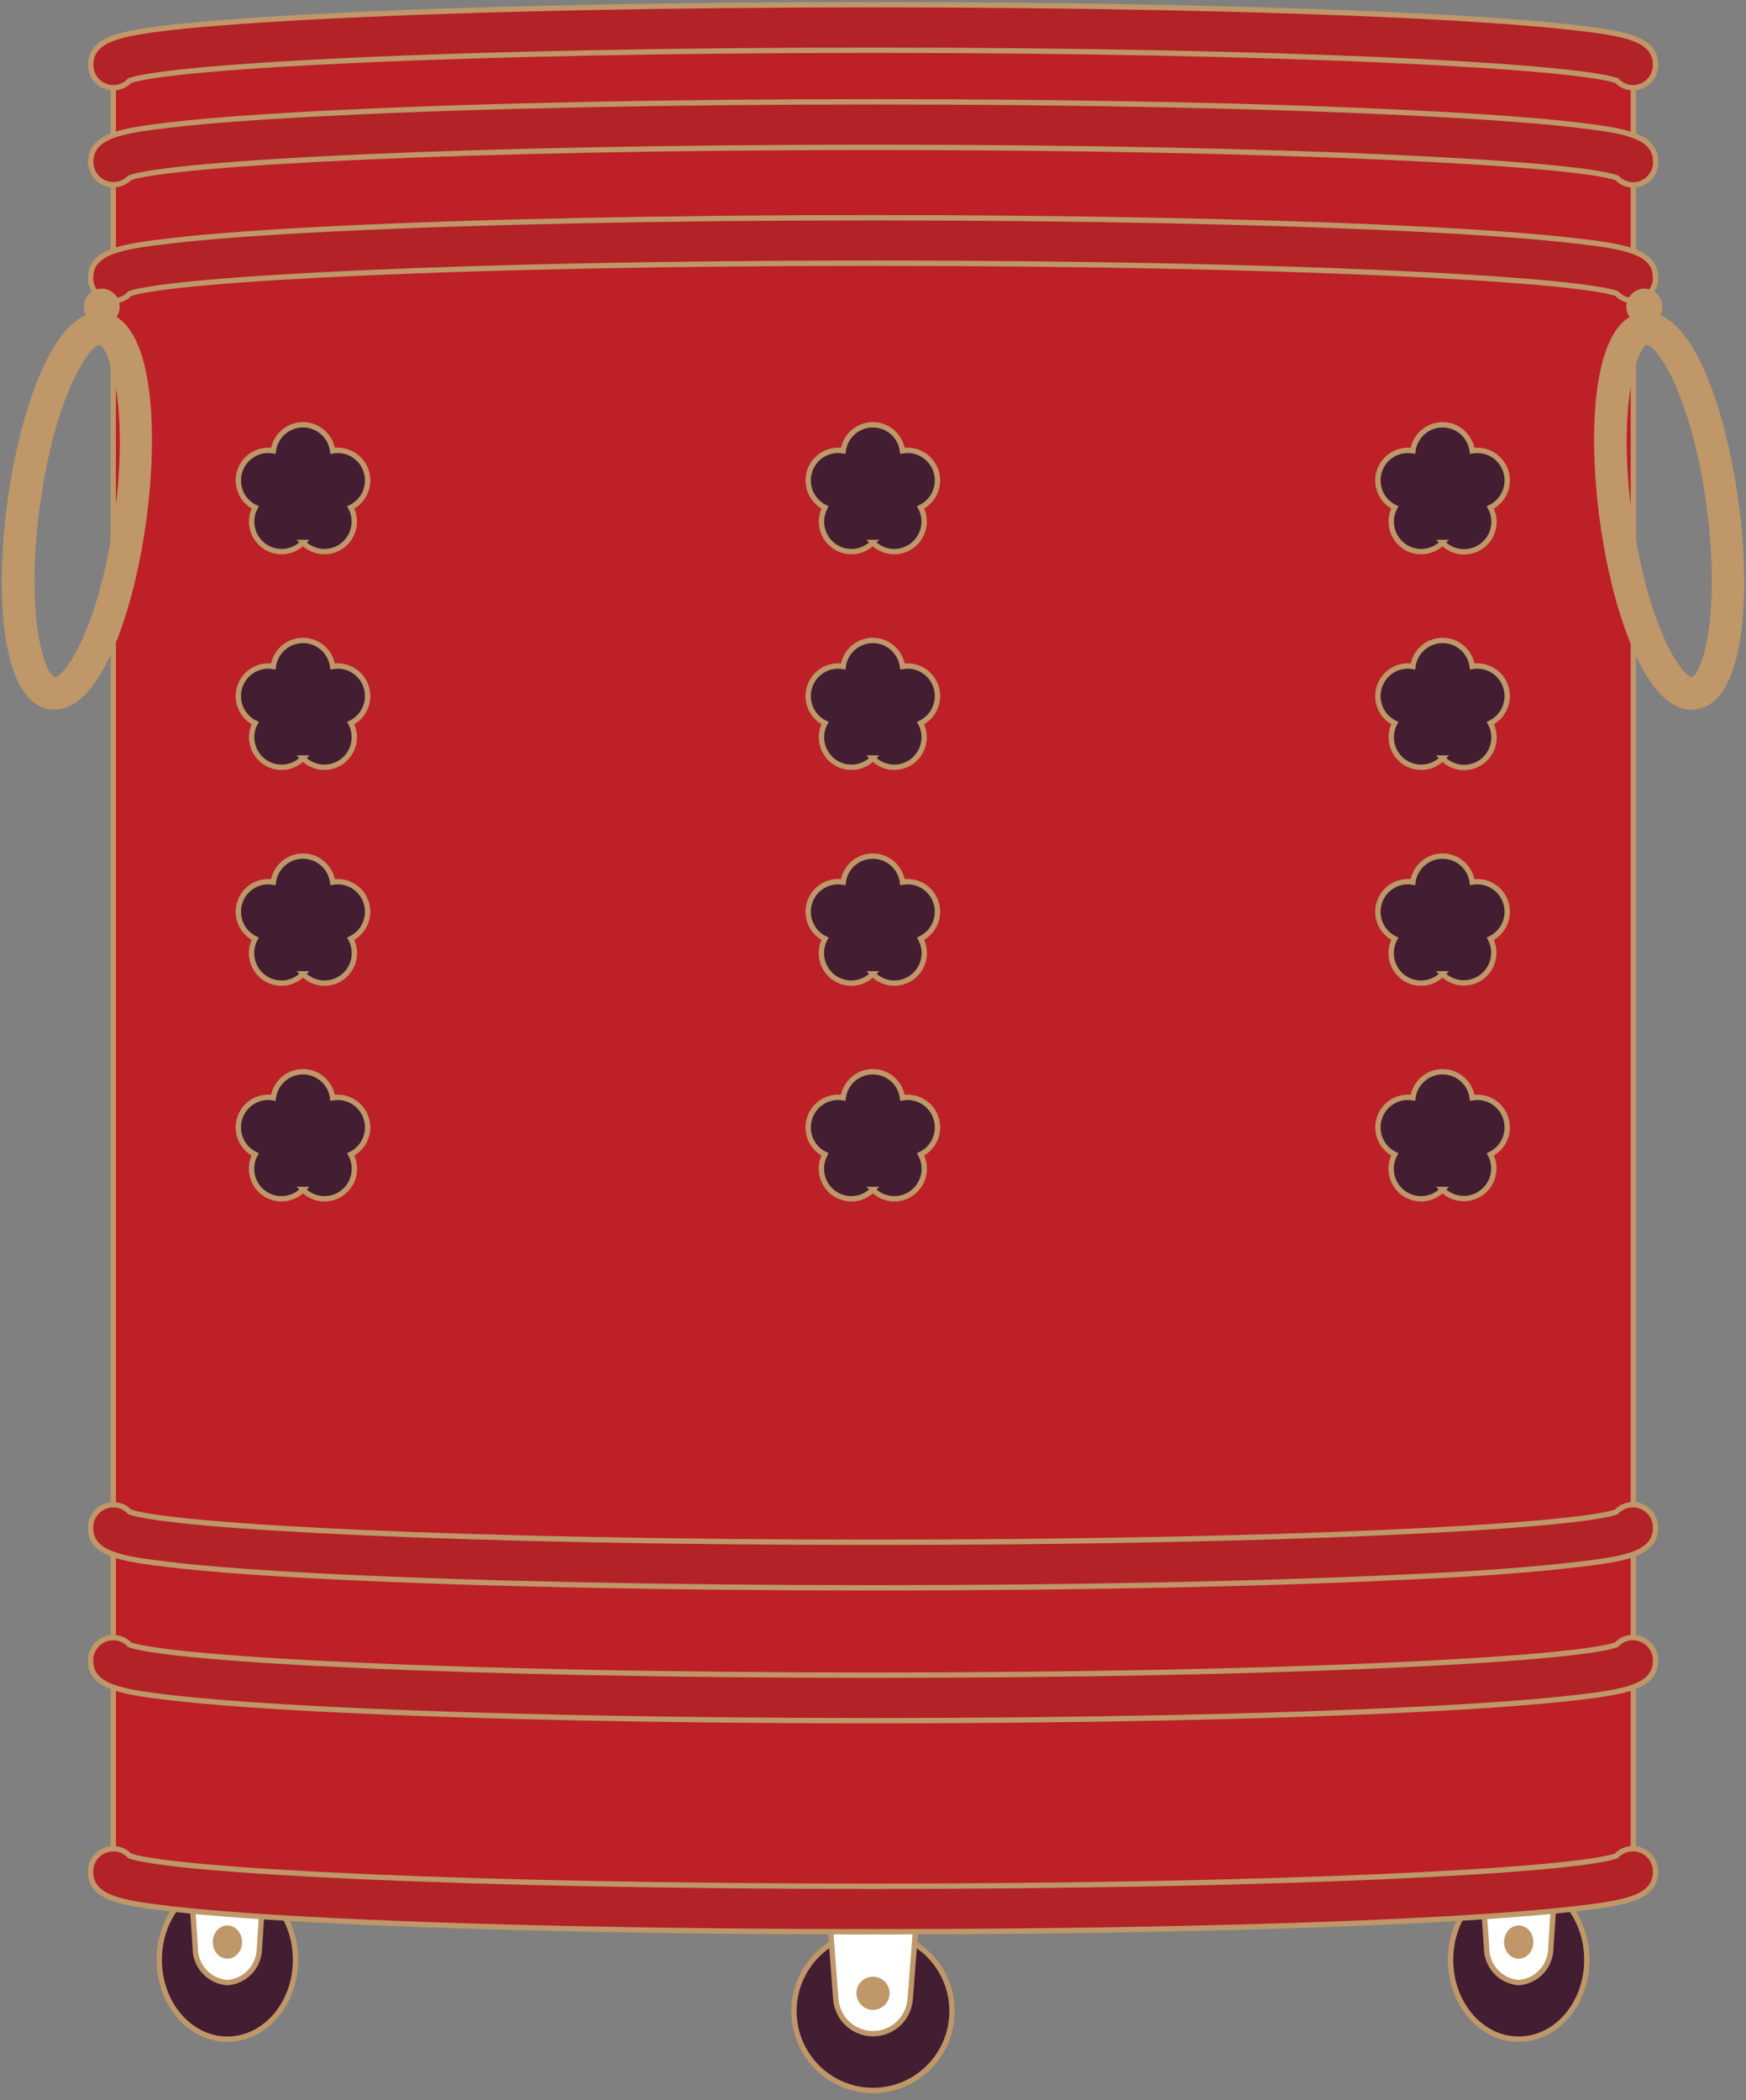 <svg width="326" height="392" viewBox="0 0 326 392" fill="none" xmlns="http://www.w3.org/2000/svg">
<rect x="0" y="0" width="326" height="392" fill="#808080" stroke="none"/>
<g clip-path="url(#clip0_936_5249)">
<path d="M163 390.199C171.15 390.199 177.756 383.57 177.756 375.392C177.756 367.215 171.15 360.586 163 360.586C154.85 360.586 148.243 367.215 148.243 375.392C148.243 383.57 154.85 390.199 163 390.199Z" fill="#431D31" stroke="#BF9769" stroke-miterlimit="10"/>
<path d="M163 356.336H154.767L156.054 373.148C156.191 374.904 156.981 376.544 158.268 377.741C159.556 378.938 161.245 379.605 163 379.608C164.757 379.609 166.449 378.943 167.737 377.745C169.025 376.548 169.814 374.905 169.947 373.148L171.251 356.336H163Z" fill="white" stroke="#BF9769" stroke-miterlimit="10"/>
<path d="M163 374.661C164.432 374.661 165.592 373.496 165.592 372.06C165.592 370.623 164.432 369.459 163 369.459C161.569 369.459 160.408 370.623 160.408 372.06C160.408 373.496 161.569 374.661 163 374.661Z" fill="#BF9769" stroke="#BF9769" stroke-miterlimit="10"/>
<path d="M283.56 380.628C290.587 380.628 296.284 373.999 296.284 365.822C296.284 357.645 290.587 351.016 283.56 351.016C276.533 351.016 270.837 357.645 270.837 365.822C270.837 373.999 276.533 380.628 283.56 380.628Z" fill="#431D31" stroke="#BF9769" stroke-miterlimit="10"/>
<path d="M283.56 346.816H276.444L277.563 363.629C277.571 365.263 278.193 366.834 279.305 368.028C280.416 369.222 281.936 369.952 283.56 370.071C285.184 369.952 286.704 369.222 287.815 368.028C288.927 366.834 289.549 365.263 289.558 363.629L290.659 346.816H283.56Z" fill="white" stroke="#BF9769" stroke-miterlimit="10"/>
<path d="M283.56 365.108C284.795 365.108 285.796 363.944 285.796 362.507C285.796 361.071 284.795 359.906 283.56 359.906C282.324 359.906 281.323 361.071 281.323 362.507C281.323 363.944 282.324 365.108 283.56 365.108Z" fill="#BF9769" stroke="#BF9769" stroke-miterlimit="10"/>
<path d="M42.457 380.628C49.484 380.628 55.18 373.999 55.18 365.822C55.18 357.645 49.484 351.016 42.457 351.016C35.43 351.016 29.733 357.645 29.733 365.822C29.733 373.999 35.43 380.628 42.457 380.628Z" fill="#431D31" stroke="#BF9769" stroke-miterlimit="10"/>
<path d="M42.456 346.816H49.555L48.437 363.629C48.437 365.262 47.82 366.835 46.71 368.031C45.6 369.226 44.081 369.955 42.456 370.071C40.829 369.959 39.305 369.232 38.192 368.036C37.079 366.84 36.459 365.265 36.459 363.629L35.341 346.816H42.456Z" fill="white" stroke="#BF9769" stroke-miterlimit="10"/>
<path d="M42.457 365.108C43.692 365.108 44.693 363.944 44.693 362.507C44.693 361.071 43.692 359.906 42.457 359.906C41.222 359.906 40.221 361.071 40.221 362.507C40.221 363.944 41.222 365.108 42.457 365.108Z" fill="#BF9769" stroke="#BF9769" stroke-miterlimit="10"/>
<path d="M163 5.131C84.71 5.131 21.144 8.276 21.144 12.135V349.332C21.144 353.208 84.659 356.336 163 356.336C241.34 356.336 304.958 353.208 304.958 349.332V12.135C304.958 8.276 241.357 5.131 163 5.131Z" fill="#BD2027" stroke="#BF9769" stroke-miterlimit="10"/>
<path d="M163 360.585C125.05 360.585 89.336 359.854 62.483 358.528C49.352 357.882 39.035 357.117 31.8 356.284C22.567 355.196 16.908 354.295 16.908 349.332C16.908 348.204 17.354 347.124 18.149 346.327C18.943 345.53 20.02 345.082 21.144 345.082C21.723 345.079 22.296 345.196 22.826 345.428C23.357 345.659 23.834 345.998 24.227 346.425C32.275 349.196 86.439 352.085 163 352.085C239.561 352.085 293.725 349.196 301.773 346.425C302.353 345.799 303.108 345.364 303.938 345.175C304.769 344.987 305.637 345.054 306.429 345.367C307.221 345.681 307.9 346.227 308.378 346.935C308.857 347.642 309.111 348.477 309.109 349.332C309.109 354.295 303.45 355.196 294.217 356.284C286.965 357.117 276.648 357.882 263.534 358.528C236.664 359.854 200.967 360.585 163 360.585Z" fill="#B32227" stroke="#BF9769" stroke-miterlimit="10"/>
<path d="M163 321.181C125.05 321.181 89.336 320.45 62.483 319.124C49.352 318.478 39.035 317.713 31.8 316.88C22.567 315.792 16.908 314.874 16.908 309.927C16.908 308.8 17.354 307.719 18.149 306.922C18.943 306.125 20.02 305.677 21.144 305.677C21.723 305.674 22.296 305.792 22.826 306.023C23.357 306.254 23.834 306.594 24.227 307.02C32.275 309.791 86.439 312.681 163 312.681C239.561 312.681 293.725 309.791 301.773 307.02C302.353 306.395 303.108 305.959 303.938 305.771C304.769 305.582 305.637 305.649 306.429 305.963C307.221 306.277 307.9 306.823 308.378 307.53C308.857 308.237 309.111 309.073 309.109 309.927C309.109 314.874 303.45 315.792 294.217 316.88C286.965 317.713 276.648 318.478 263.534 319.124C236.664 320.45 200.967 321.181 163 321.181Z" fill="#B32227" stroke="#BF9769" stroke-miterlimit="10"/>
<path d="M163 296.38C125.05 296.38 89.353 295.649 62.483 294.323C49.352 293.677 39.035 292.912 31.8 292.062C22.567 290.991 16.908 290.073 16.908 285.127C16.908 283.999 17.354 282.918 18.149 282.121C18.943 281.324 20.02 280.877 21.144 280.877C21.723 280.873 22.296 280.991 22.826 281.222C23.357 281.454 23.834 281.793 24.227 282.22C32.292 284.974 86.439 287.88 163 287.88C239.561 287.88 293.725 284.974 301.773 282.22C302.353 281.594 303.108 281.159 303.938 280.97C304.769 280.781 305.637 280.848 306.429 281.162C307.221 281.476 307.9 282.022 308.378 282.729C308.857 283.437 309.111 284.272 309.109 285.127C309.109 290.073 303.45 290.991 294.217 292.062C286.965 292.912 276.648 293.762 263.534 294.323C236.664 295.649 200.967 296.38 163 296.38Z" fill="#B32227" stroke="#BF9769" stroke-miterlimit="10"/>
<path d="M304.958 16.384C304.377 16.386 303.802 16.267 303.269 16.036C302.735 15.805 302.255 15.466 301.858 15.041C293.726 12.287 239.579 9.38 163 9.38C86.422 9.38 32.275 12.287 24.227 15.041C23.835 15.468 23.358 15.807 22.827 16.038C22.296 16.27 21.723 16.387 21.144 16.384C20.027 16.375 18.958 15.924 18.171 15.127C17.384 14.332 16.942 13.256 16.942 12.134C16.942 7.188 22.567 6.27 31.801 5.131C38.967 4.349 49.353 3.584 62.483 2.938C89.336 1.612 125.05 0.881 163 0.881C200.951 0.881 236.665 1.612 263.535 2.938C276.648 3.584 286.966 4.349 294.217 5.182C303.45 6.27 309.109 7.188 309.109 12.134C309.109 13.247 308.675 14.315 307.899 15.11C307.122 15.904 306.067 16.362 304.958 16.384Z" fill="#B32227" stroke="#BF9769" stroke-miterlimit="10"/>
<path d="M304.958 34.522C304.378 34.52 303.804 34.4 303.271 34.169C302.738 33.938 302.258 33.601 301.858 33.179C293.81 30.409 239.663 27.502 163.085 27.502C86.507 27.502 32.292 30.409 24.227 33.179C23.644 33.787 22.894 34.206 22.072 34.384C21.25 34.562 20.394 34.491 19.613 34.179C18.831 33.868 18.16 33.33 17.685 32.634C17.209 31.938 16.951 31.116 16.942 30.273C16.942 25.309 22.601 24.391 31.834 23.32C39.069 22.47 49.386 21.722 62.517 21.076C89.37 19.733 125.084 19.002 163.034 19.002C200.984 19.002 236.698 19.733 263.569 21.076C276.682 21.722 287 22.47 294.251 23.32C303.484 24.391 309.143 25.309 309.143 30.273C309.143 31.391 308.704 32.464 307.92 33.26C307.137 34.055 306.073 34.509 304.958 34.522Z" fill="#B32227" stroke="#BF9769" stroke-miterlimit="10"/>
<path d="M304.958 56.129C304.377 56.13 303.802 56.012 303.269 55.781C302.735 55.55 302.255 55.211 301.858 54.786C293.81 52.032 239.663 49.125 163.085 49.125C86.506 49.125 32.292 52.049 24.227 54.803C23.834 55.229 23.357 55.569 22.826 55.8C22.296 56.031 21.723 56.149 21.144 56.146C20.587 56.148 20.035 56.04 19.52 55.827C19.005 55.614 18.538 55.301 18.144 54.906C17.75 54.511 17.438 54.042 17.226 53.525C17.014 53.008 16.906 52.455 16.908 51.896C16.908 46.949 22.567 46.031 31.8 44.96C39.035 44.11 49.352 43.346 62.483 42.7C89.336 41.373 125.05 40.643 163 40.643C200.95 40.643 236.664 41.373 263.534 42.7C276.648 43.346 286.965 44.11 294.217 44.96C303.45 46.031 309.109 46.949 309.109 51.896C309.109 53.007 308.674 54.074 307.897 54.865C307.121 55.657 306.065 56.111 304.958 56.129Z" fill="#B32227" stroke="#BF9769" stroke-miterlimit="10"/>
<path d="M163 101.245C162.064 102.221 160.809 102.823 159.465 102.943C158.121 103.062 156.779 102.69 155.688 101.895C154.596 101.099 153.827 99.935 153.524 98.616C153.221 97.297 153.403 95.912 154.037 94.718C152.827 94.127 151.87 93.118 151.342 91.876C150.814 90.634 150.75 89.242 151.162 87.957C151.574 86.671 152.434 85.578 153.585 84.877C154.735 84.177 156.099 83.917 157.426 84.144C157.608 82.799 158.269 81.566 159.288 80.674C160.307 79.781 161.613 79.289 162.966 79.289C164.318 79.289 165.625 79.781 166.644 80.674C167.662 81.566 168.324 82.799 168.506 84.144C169.832 83.917 171.196 84.177 172.347 84.877C173.498 85.578 174.358 86.671 174.77 87.957C175.182 89.242 175.118 90.634 174.589 91.876C174.061 93.118 173.104 94.127 171.894 94.718C172.529 95.912 172.711 97.297 172.407 98.616C172.104 99.935 171.336 101.099 170.244 101.895C169.152 102.69 167.811 103.062 166.467 102.943C165.123 102.823 163.868 102.221 162.932 101.245H163Z" fill="#431D31" stroke="#BF9769" stroke-miterlimit="10"/>
<path d="M163 141.499C162.064 142.474 160.809 143.077 159.465 143.197C158.121 143.316 156.779 142.944 155.688 142.148C154.596 141.353 153.827 140.189 153.524 138.87C153.221 137.551 153.403 136.166 154.037 134.972C152.827 134.381 151.87 133.371 151.342 132.129C150.814 130.887 150.75 129.496 151.162 128.211C151.574 126.925 152.434 125.832 153.585 125.131C154.735 124.431 156.099 124.171 157.426 124.398C157.608 123.053 158.269 121.82 159.288 120.928C160.307 120.035 161.613 119.543 162.966 119.543C164.318 119.543 165.625 120.035 166.644 120.928C167.662 121.82 168.324 123.053 168.506 124.398C169.832 124.171 171.196 124.431 172.347 125.131C173.498 125.832 174.358 126.925 174.77 128.211C175.182 129.496 175.118 130.887 174.589 132.129C174.061 133.371 173.104 134.381 171.894 134.972C172.529 136.166 172.711 137.551 172.407 138.87C172.104 140.189 171.336 141.353 170.244 142.148C169.152 142.944 167.811 143.316 166.467 143.197C165.123 143.077 163.868 142.474 162.932 141.499H163Z" fill="#431D31" stroke="#BF9769" stroke-miterlimit="10"/>
<path d="M163 181.77C162.065 182.755 160.805 183.366 159.455 183.488C158.106 183.611 156.757 183.237 155.661 182.437C154.565 181.637 153.796 180.464 153.498 179.138C153.199 177.811 153.391 176.421 154.037 175.225C152.827 174.634 151.87 173.625 151.342 172.383C150.814 171.141 150.75 169.75 151.162 168.464C151.574 167.179 152.434 166.086 153.585 165.385C154.735 164.685 156.099 164.425 157.426 164.652C157.608 163.307 158.269 162.074 159.288 161.182C160.307 160.289 161.613 159.797 162.966 159.797C164.318 159.797 165.625 160.289 166.644 161.182C167.662 162.074 168.324 163.307 168.506 164.652C169.832 164.425 171.196 164.685 172.347 165.385C173.498 166.086 174.358 167.179 174.77 168.464C175.182 169.75 175.118 171.141 174.589 172.383C174.061 173.625 173.104 174.634 171.894 175.225C172.541 176.421 172.733 177.811 172.434 179.138C172.135 180.464 171.366 181.637 170.27 182.437C169.174 183.237 167.826 183.611 166.476 183.488C165.126 183.366 163.867 182.755 162.932 181.77H163Z" fill="#431D31" stroke="#BF9769" stroke-miterlimit="10"/>
<path d="M163 222.024C162.065 223.009 160.805 223.619 159.455 223.742C158.106 223.865 156.757 223.491 155.661 222.691C154.565 221.891 153.796 220.718 153.498 219.392C153.199 218.065 153.391 216.675 154.037 215.479C152.827 214.888 151.87 213.879 151.342 212.637C150.814 211.395 150.75 210.004 151.162 208.718C151.574 207.433 152.434 206.34 153.585 205.639C154.735 204.939 156.099 204.678 157.426 204.906C157.608 203.561 158.269 202.328 159.288 201.435C160.307 200.543 161.613 200.051 162.966 200.051C164.318 200.051 165.625 200.543 166.644 201.435C167.662 202.328 168.324 203.561 168.506 204.906C169.832 204.678 171.196 204.939 172.347 205.639C173.498 206.34 174.358 207.433 174.77 208.718C175.182 210.004 175.118 211.395 174.589 212.637C174.061 213.879 173.104 214.888 171.894 215.479C172.541 216.675 172.733 218.065 172.434 219.392C172.135 220.718 171.366 221.891 170.27 222.691C169.174 223.491 167.826 223.865 166.476 223.742C165.126 223.619 163.867 223.009 162.932 222.024H163Z" fill="#431D31" stroke="#BF9769" stroke-miterlimit="10"/>
<path d="M269.38 101.245C268.444 102.221 267.188 102.823 265.845 102.943C264.501 103.062 263.159 102.69 262.068 101.895C260.976 101.099 260.207 99.935 259.904 98.616C259.601 97.297 259.783 95.912 260.417 94.718C259.207 94.127 258.25 93.118 257.722 91.876C257.194 90.634 257.13 89.242 257.542 87.957C257.954 86.671 258.814 85.578 259.965 84.877C261.115 84.177 262.479 83.917 263.806 84.144C263.988 82.799 264.649 81.566 265.668 80.674C266.687 79.781 267.993 79.289 269.346 79.289C270.698 79.289 272.005 79.781 273.024 80.674C274.042 81.566 274.704 82.799 274.886 84.144C276.212 83.917 277.576 84.177 278.727 84.877C279.877 85.578 280.738 86.671 281.15 87.957C281.562 89.242 281.498 90.634 280.969 91.876C280.441 93.118 279.484 94.127 278.274 94.718C278.922 95.915 279.114 97.308 278.814 98.637C278.514 99.965 277.741 101.139 276.642 101.938C275.542 102.738 274.19 103.108 272.838 102.981C271.486 102.853 270.227 102.236 269.295 101.245H269.38Z" fill="#431D31" stroke="#BF9769" stroke-miterlimit="10"/>
<path d="M269.38 141.499C268.444 142.474 267.188 143.077 265.845 143.197C264.501 143.316 263.159 142.944 262.068 142.148C260.976 141.353 260.207 140.189 259.904 138.87C259.601 137.551 259.783 136.166 260.417 134.972C259.207 134.381 258.25 133.371 257.722 132.129C257.194 130.887 257.13 129.496 257.542 128.211C257.954 126.925 258.814 125.832 259.965 125.131C261.115 124.431 262.479 124.171 263.806 124.398C263.988 123.053 264.649 121.82 265.668 120.928C266.687 120.035 267.993 119.543 269.346 119.543C270.698 119.543 272.005 120.035 273.024 120.928C274.042 121.82 274.704 123.053 274.886 124.398C276.212 124.171 277.576 124.431 278.727 125.131C279.877 125.832 280.738 126.925 281.15 128.211C281.562 129.496 281.498 130.887 280.969 132.129C280.441 133.371 279.484 134.381 278.274 134.972C278.922 136.169 279.114 137.562 278.814 138.891C278.514 140.219 277.741 141.393 276.642 142.192C275.542 142.992 274.19 143.362 272.838 143.235C271.486 143.107 270.227 142.49 269.295 141.499H269.38Z" fill="#431D31" stroke="#BF9769" stroke-miterlimit="10"/>
<path d="M269.38 181.77C268.445 182.755 267.185 183.366 265.835 183.488C264.485 183.611 263.137 183.237 262.041 182.437C260.945 181.637 260.176 180.464 259.878 179.138C259.579 177.811 259.771 176.421 260.417 175.225C259.207 174.634 258.25 173.625 257.722 172.383C257.194 171.141 257.13 169.75 257.542 168.464C257.954 167.179 258.814 166.086 259.965 165.385C261.115 164.685 262.479 164.425 263.806 164.652C263.988 163.307 264.649 162.074 265.668 161.182C266.687 160.289 267.993 159.797 269.346 159.797C270.698 159.797 272.005 160.289 273.024 161.182C274.042 162.074 274.704 163.307 274.886 164.652C276.212 164.425 277.576 164.685 278.727 165.385C279.877 166.086 280.738 167.179 281.15 168.464C281.562 169.75 281.498 171.141 280.969 172.383C280.441 173.625 279.484 174.634 278.274 175.225C278.9 176.422 279.076 177.805 278.77 179.121C278.463 180.438 277.695 181.599 276.605 182.394C275.515 183.188 274.177 183.562 272.834 183.448C271.492 183.333 270.236 182.738 269.295 181.77H269.38Z" fill="#431D31" stroke="#BF9769" stroke-miterlimit="10"/>
<path d="M269.38 222.024C268.445 223.009 267.185 223.619 265.835 223.742C264.485 223.865 263.137 223.491 262.041 222.691C260.945 221.891 260.176 220.718 259.878 219.392C259.579 218.065 259.771 216.675 260.417 215.479C259.207 214.888 258.25 213.879 257.722 212.637C257.194 211.395 257.13 210.004 257.542 208.718C257.954 207.433 258.814 206.34 259.965 205.639C261.115 204.939 262.479 204.678 263.806 204.906C263.988 203.561 264.649 202.328 265.668 201.435C266.687 200.543 267.993 200.051 269.346 200.051C270.698 200.051 272.005 200.543 273.024 201.435C274.042 202.328 274.704 203.561 274.886 204.906C276.212 204.678 277.576 204.939 278.727 205.639C279.877 206.34 280.738 207.433 281.15 208.718C281.562 210.004 281.498 211.395 280.969 212.637C280.441 213.879 279.484 214.888 278.274 215.479C278.9 216.676 279.076 218.059 278.77 219.375C278.463 220.692 277.695 221.853 276.605 222.647C275.515 223.442 274.177 223.816 272.834 223.702C271.492 223.587 270.236 222.992 269.295 222.024H269.38Z" fill="#431D31" stroke="#BF9769" stroke-miterlimit="10"/>
<path d="M56.603 101.245C55.668 102.221 54.412 102.823 53.068 102.943C51.724 103.062 50.383 102.69 49.291 101.895C48.199 101.099 47.431 99.935 47.128 98.616C46.824 97.297 47.007 95.912 47.641 94.718C46.431 94.127 45.474 93.118 44.946 91.876C44.417 90.634 44.353 89.242 44.766 87.957C45.177 86.671 46.038 85.578 47.188 84.877C48.339 84.177 49.703 83.917 51.029 84.144C51.211 82.799 51.873 81.566 52.892 80.674C53.91 79.781 55.217 79.289 56.569 79.289C57.922 79.289 59.228 79.781 60.247 80.674C61.266 81.566 61.928 82.799 62.109 84.144C63.436 83.917 64.8 84.177 65.95 84.877C67.101 85.578 67.961 86.671 68.373 87.957C68.785 89.242 68.721 90.634 68.193 91.876C67.665 93.118 66.708 94.127 65.498 94.718C66.132 95.912 66.314 97.297 66.011 98.616C65.708 99.935 64.939 101.099 63.848 101.895C62.756 102.69 61.414 103.062 60.071 102.943C58.727 102.823 57.471 102.221 56.535 101.245H56.603Z" fill="#431D31" stroke="#BF9769" stroke-miterlimit="10"/>
<path d="M56.603 141.499C55.668 142.474 54.412 143.077 53.068 143.197C51.724 143.316 50.383 142.944 49.291 142.148C48.199 141.353 47.431 140.189 47.128 138.87C46.824 137.551 47.007 136.166 47.641 134.972C46.431 134.381 45.474 133.371 44.946 132.129C44.417 130.887 44.353 129.496 44.766 128.211C45.177 126.925 46.038 125.832 47.188 125.131C48.339 124.431 49.703 124.171 51.029 124.398C51.211 123.053 51.873 121.82 52.892 120.928C53.91 120.035 55.217 119.543 56.569 119.543C57.922 119.543 59.228 120.035 60.247 120.928C61.266 121.82 61.928 123.053 62.109 124.398C63.436 124.171 64.8 124.431 65.95 125.131C67.101 125.832 67.961 126.925 68.373 128.211C68.785 129.496 68.721 130.887 68.193 132.129C67.665 133.371 66.708 134.381 65.498 134.972C66.132 136.166 66.314 137.551 66.011 138.87C65.708 140.189 64.939 141.353 63.848 142.148C62.756 142.944 61.414 143.316 60.071 143.197C58.727 143.077 57.471 142.474 56.535 141.499H56.603Z" fill="#431D31" stroke="#BF9769" stroke-miterlimit="10"/>
<path d="M56.603 181.77C55.668 182.755 54.409 183.366 53.059 183.488C51.709 183.611 50.361 183.237 49.265 182.437C48.169 181.637 47.4 180.464 47.101 179.138C46.803 177.811 46.994 176.421 47.641 175.225C46.431 174.634 45.474 173.625 44.946 172.383C44.417 171.141 44.353 169.75 44.766 168.464C45.177 167.179 46.038 166.086 47.188 165.385C48.339 164.685 49.703 164.425 51.029 164.652C51.211 163.307 51.873 162.074 52.892 161.182C53.91 160.289 55.217 159.797 56.569 159.797C57.922 159.797 59.228 160.289 60.247 161.182C61.266 162.074 61.928 163.307 62.109 164.652C63.436 164.425 64.8 164.685 65.95 165.385C67.101 166.086 67.961 167.179 68.373 168.464C68.785 169.75 68.721 171.141 68.193 172.383C67.665 173.625 66.708 174.634 65.498 175.225C66.144 176.421 66.336 177.811 66.037 179.138C65.739 180.464 64.97 181.637 63.874 182.437C62.778 183.237 61.43 183.611 60.08 183.488C58.73 183.366 57.47 182.755 56.535 181.77H56.603Z" fill="#431D31" stroke="#BF9769" stroke-miterlimit="10"/>
<path d="M56.603 222.024C55.668 223.009 54.409 223.619 53.059 223.742C51.709 223.865 50.361 223.491 49.265 222.691C48.169 221.891 47.4 220.718 47.101 219.392C46.803 218.065 46.994 216.675 47.641 215.479C46.431 214.888 45.474 213.879 44.946 212.637C44.417 211.395 44.353 210.004 44.766 208.718C45.177 207.433 46.038 206.34 47.188 205.639C48.339 204.939 49.703 204.678 51.029 204.906C51.211 203.561 51.873 202.328 52.892 201.435C53.91 200.543 55.217 200.051 56.569 200.051C57.922 200.051 59.228 200.543 60.247 201.435C61.266 202.328 61.928 203.561 62.109 204.906C63.436 204.678 64.8 204.939 65.95 205.639C67.101 206.34 67.961 207.433 68.373 208.718C68.785 210.004 68.721 211.395 68.193 212.637C67.665 213.879 66.708 214.888 65.498 215.479C66.144 216.675 66.336 218.065 66.037 219.392C65.739 220.718 64.97 221.891 63.874 222.691C62.778 223.491 61.43 223.865 60.08 223.742C58.73 223.619 57.47 223.009 56.535 222.024H56.603Z" fill="#431D31" stroke="#BF9769" stroke-miterlimit="10"/>
<path d="M299.198 97.081C296.792 79.47 298.131 60.005 306.686 58.833C315.242 57.66 321.714 76.07 324.103 93.664C326.492 111.258 325.17 130.739 316.614 131.912C308.059 133.085 301.57 114.675 299.198 97.081ZM304.281 96.384C307.093 117.157 313.751 127.17 315.971 126.864C318.19 126.558 321.934 115.134 319.122 94.361C316.309 73.588 309.634 63.575 307.415 63.881C305.195 64.187 301.4 75.611 304.23 96.384H304.281Z" fill="#BF9769" stroke="#BF9769" stroke-miterlimit="10"/>
<path d="M307.025 60.123C308.607 60.123 309.889 58.837 309.889 57.25C309.889 55.663 308.607 54.377 307.025 54.377C305.444 54.377 304.162 55.663 304.162 57.25C304.162 58.837 305.444 60.123 307.025 60.123Z" fill="#BF9769" stroke="#BF9769" stroke-miterlimit="10"/>
<path d="M9.403 131.912C0.83 130.739 -0.492 111.275 1.897 93.664C4.286 76.053 10.775 57.66 19.331 58.833C27.886 60.005 29.208 79.47 26.819 97.081C24.43 114.692 17.958 133.085 9.403 131.912ZM18.636 63.915C16.417 63.609 9.758 73.622 6.946 94.395C4.134 115.168 7.861 126.558 10.165 126.864C12.469 127.17 19.043 117.157 21.872 96.384C24.701 75.611 20.855 64.187 18.636 63.881V63.915Z" fill="#BF9769" stroke="#BF9769" stroke-miterlimit="10"/>
<path d="M18.992 60.123C20.573 60.123 21.855 58.837 21.855 57.25C21.855 55.663 20.573 54.377 18.992 54.377C17.411 54.377 16.129 55.663 16.129 57.25C16.129 58.837 17.411 60.123 18.992 60.123Z" fill="#BF9769" stroke="#BF9769" stroke-miterlimit="10"/>
</g>
<defs>
<clipPath id="clip0_936_5249">
<rect width="326" height="391" fill="white" transform="translate(0 0.031)"/>
</clipPath>
</defs>
</svg>
